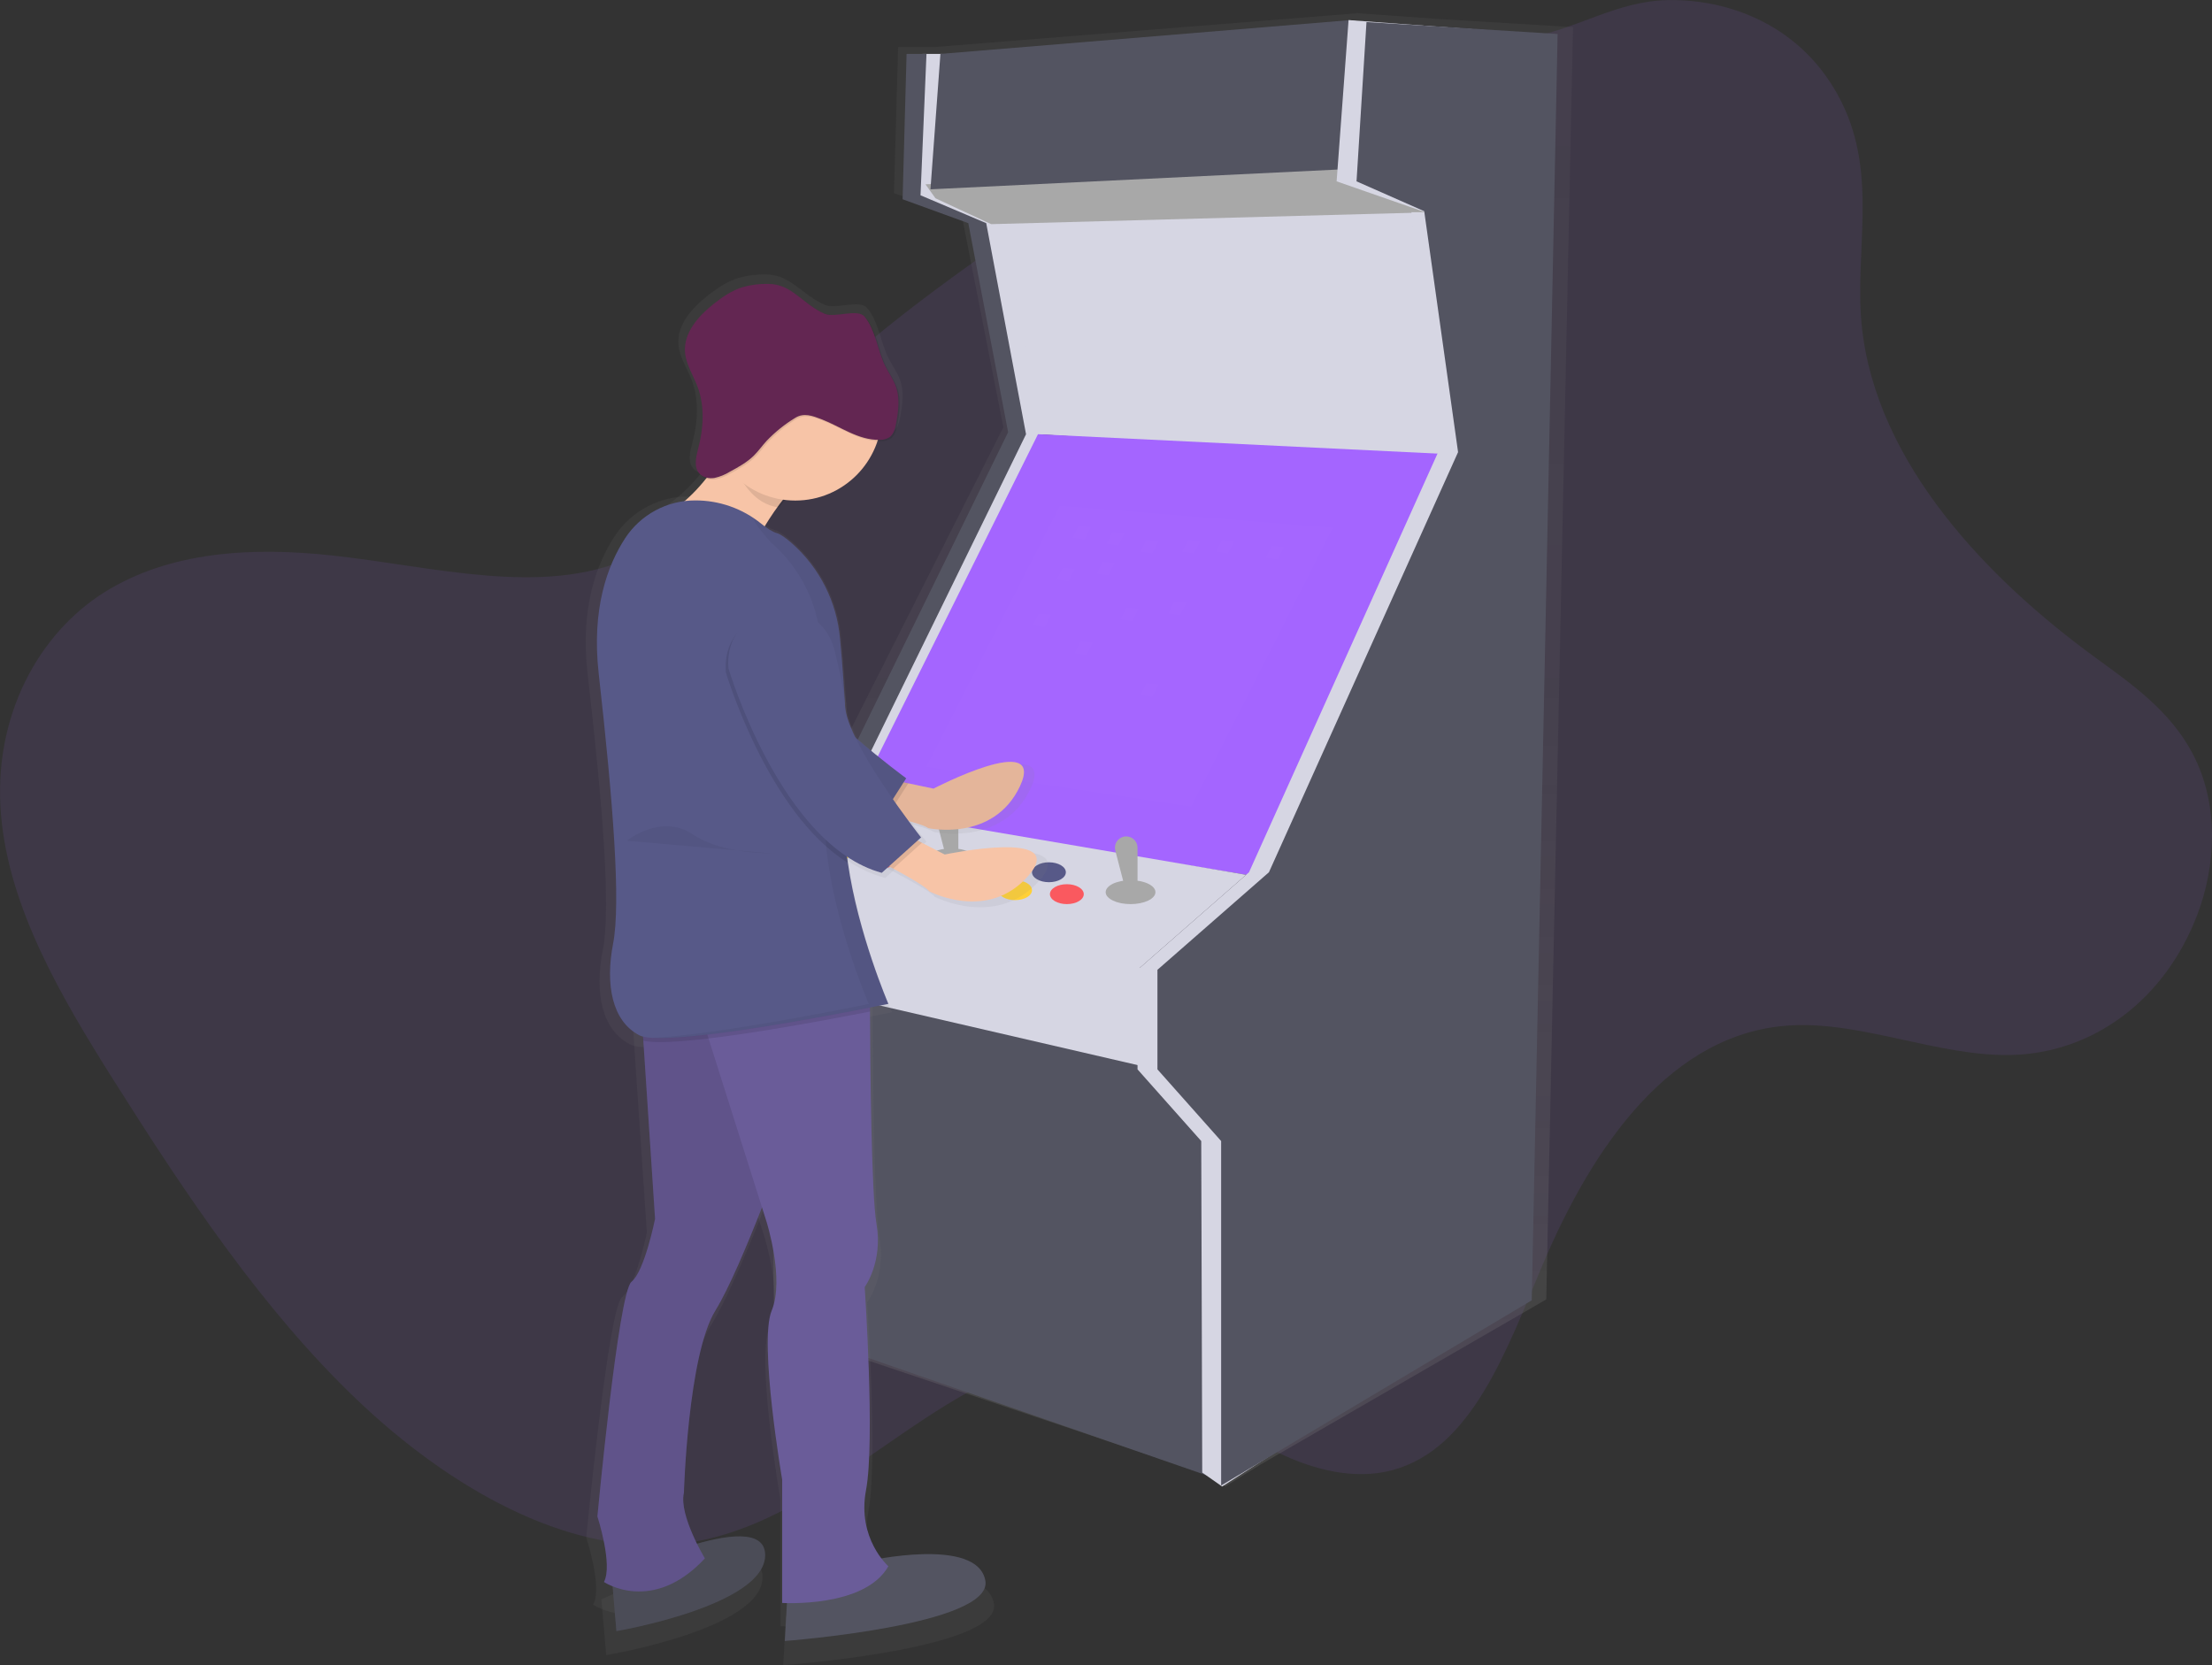 <svg width="692" height="521" viewBox="0 0 692 521" fill="none" xmlns="http://www.w3.org/2000/svg">
<rect x="0" y="0" width="692" height="521" fill="#333333" stroke="none"/>
<g clip-path="url(#clip0)">
<path opacity="0.1" d="M582.448 102.085C586.982 145.318 622.31 181.556 655.669 205.851C666.831 213.987 678.883 222.372 685.921 235.753C694.522 252.081 693.009 271.337 687.497 285.951C677.457 312.595 654.99 329.558 629.005 330.082C606.583 330.543 582.56 319.566 560.268 320.818C522.96 322.887 498.407 358.308 482.549 395.823C471.338 422.361 460.47 453.372 435.525 459.988C417.973 464.66 397.157 455.49 379.581 441.573C371.091 434.851 362.72 426.815 353.421 423.881C347.903 422.137 342.44 422.348 337.227 423.102C289.573 430.011 258.095 479.785 209.594 483.293C176.838 485.685 140.962 465.906 111.539 437.816C82.116 409.727 58.136 373.789 35.403 337.75C19.246 312.141 2.765 284.076 0.318 254.934C-2.304 224.098 12.152 198.207 32.562 185.368C52.973 172.529 78.653 171.04 104.021 173.806C135.749 177.251 169.632 186.807 197.05 174.547C215.735 166.2 229.182 148.576 243.719 133.214C268.01 107.536 296.281 87.489 324.652 67.959C351.808 49.27 379.462 30.806 410.605 20.614C432.678 13.381 456.135 15.823 478.812 11.625C493.599 8.89 505.894 0.411 521.427 0.044C540.561 -0.442 564.173 7.787 576.169 32.064C587.592 55.12 580.037 79.141 582.448 102.085Z" fill="#A465FF"/>
<path d="M492.098 8.485L449.557 5.906L424.942 4.149V4.105H424.637H424.295V4.155L291.934 14.745H280.959L279.67 60.44L300.977 67.952L313.889 133.675L255.136 250.087L219.634 276.999V302.659L240.941 323.316L242.231 417.832L248.69 419.077V418.075L251.935 418.697V419.071L378.03 461.482L383.33 465.077L394.417 458.168L483.733 406.556L492.098 8.485ZM356.535 302.098L391.078 272.819L356.535 302.098ZM236.731 314.246L246.074 323.322V323.883L236.731 314.246Z" fill="url(#paint0_linear)"/>
<path d="M253.716 325.235L379.531 357.006L360.846 335.825L350.257 322.743L240.014 300.939L235.031 305.3L253.716 325.235Z" fill="#535461"/>
<path d="M235.03 305.3L358.977 333.956L359.6 304.054L324.097 290.349L253.093 278.513H232.539L235.03 305.3Z" fill="#D6D6E3"/>
<path d="M324.72 135.855L451.158 143.954V120.281L442.438 67.33L438.078 63.592L311.641 67.33L324.72 135.855Z" fill="#D6D6E3"/>
<path d="M294.824 16.87H288.596L287.35 62.346L307.904 69.821L320.361 135.232L263.682 251.103L229.425 277.89V303.431L249.979 323.989L251.225 418.056L257.453 419.302L256.208 325.858L235.654 304.054L235.031 277.89L268.042 251.725L325.966 135.855L313.509 69.821L292.956 61.1L294.824 16.87Z" fill="#D6D6E3"/>
<path d="M289.841 16.87H283.613L282.367 62.346L302.921 69.821L315.378 135.232L258.699 251.103L224.442 277.89V303.431L244.996 323.989L246.242 418.056L252.47 419.302L251.225 325.858L230.671 304.054L230.048 277.89L264.304 251.725L320.983 135.855L308.526 69.821L287.973 61.1L289.841 16.87Z" fill="#535461"/>
<path d="M289.53 57.674L292.644 62.034L310.084 70.133L448.355 66.395L434.964 62.346L420.639 56.116L422.507 51.133L289.53 57.674Z" fill="#A8A8A8"/>
<path d="M266.173 253.594L392.61 274.152L418.147 219.955L453.026 142.085L324.72 135.855L266.173 253.594Z" fill="#A465FF"/>
<g opacity="0.1">
<path opacity="0.1" d="M331.572 158.282L416.902 165.134L372.68 252.349L289.841 239.889L331.572 158.282Z" fill="white"/>
</g>
<g opacity="0.1">
<path opacity="0.1" d="M337.458 164.617L341.226 164.922L339.276 168.766L335.62 168.218L337.458 164.617Z" fill="white"/>
</g>
<g opacity="0.1">
<path opacity="0.1" d="M338.081 200.749L341.849 201.054L339.899 204.898L336.243 204.349L338.081 200.749Z" fill="white"/>
</g>
<g opacity="0.1">
<path opacity="0.1" d="M358.634 168.978L362.402 169.283L360.453 173.127L356.797 172.578L358.634 168.978Z" fill="white"/>
</g>
<g opacity="0.1">
<path opacity="0.1" d="M397.874 170.847L401.642 171.152L399.692 174.996L396.036 174.447L397.874 170.847Z" fill="white"/>
</g>
<g opacity="0.1">
<path opacity="0.1" d="M344.932 175.83L348.7 176.136L346.75 179.979L343.094 179.431L344.932 175.83Z" fill="white"/>
</g>
<g opacity="0.1">
<path opacity="0.1" d="M358.634 213.831L362.402 214.136L360.453 217.98L356.797 217.432L358.634 213.831Z" fill="white"/>
</g>
<g opacity="0.1">
<path opacity="0.1" d="M325 192.027L328.769 192.333L326.819 196.176L323.163 195.628L325 192.027Z" fill="white"/>
</g>
<g opacity="0.1">
<path opacity="0.1" d="M382.302 168.978L386.07 169.283L384.121 173.127L380.465 172.578L382.302 168.978Z" fill="white"/>
</g>
<g opacity="0.1">
<path opacity="0.1" d="M352.406 190.158L356.174 190.464L354.225 194.307L350.568 193.759L352.406 190.158Z" fill="white"/>
</g>
<g opacity="0.1">
<path opacity="0.1" d="M348.046 166.486L351.814 166.791L349.865 170.635L346.208 170.087L348.046 166.486Z" fill="white"/>
</g>
<g opacity="0.1">
<path opacity="0.1" d="M367.354 188.29L371.122 188.595L369.173 192.438L365.517 191.89L367.354 188.29Z" fill="white"/>
</g>
<g opacity="0.1">
<path opacity="0.1" d="M371.714 168.978L375.483 169.283L373.533 173.127L369.877 172.578L371.714 168.978Z" fill="white"/>
</g>
<g opacity="0.1">
<path opacity="0.1" d="M332.475 177.699L336.243 178.004L334.294 181.848L330.638 181.3L332.475 177.699Z" fill="white"/>
</g>
<path d="M232.539 278.513L355.862 303.431L389.832 273.704L266.484 252.66L232.539 278.513Z" fill="#D6D6E3"/>
<path d="M255.584 322.12V419.302L377.662 461.663L379.531 360.744L374.548 351.356L352.126 345.793L255.584 322.12Z" fill="#535461"/>
<path d="M271.467 264.808C274.391 264.808 276.761 263.413 276.761 261.693C276.761 259.973 274.391 258.578 271.467 258.578C268.543 258.578 266.173 259.973 266.173 261.693C266.173 263.413 268.543 264.808 271.467 264.808Z" fill="#575988"/>
<path d="M275.827 271.66C278.751 271.66 281.121 270.266 281.121 268.545C281.121 266.825 278.751 265.431 275.827 265.431C272.903 265.431 270.533 266.825 270.533 268.545C270.533 270.266 272.903 271.66 275.827 271.66Z" fill="#FA595F"/>
<path d="M260.879 269.791C263.803 269.791 266.173 268.397 266.173 266.677C266.173 264.956 263.803 263.562 260.879 263.562C257.955 263.562 255.584 264.956 255.584 266.677C255.584 268.397 257.955 269.791 260.879 269.791Z" fill="#FFD037"/>
<path d="M328.146 276.021C331.07 276.021 333.44 274.627 333.44 272.906C333.44 271.186 331.07 269.792 328.146 269.792C325.222 269.792 322.852 271.186 322.852 272.906C322.852 274.627 325.222 276.021 328.146 276.021Z" fill="#575988"/>
<path d="M317.558 281.628C320.482 281.628 322.852 280.233 322.852 278.513C322.852 276.792 320.482 275.398 317.558 275.398C314.634 275.398 312.264 276.792 312.264 278.513C312.264 280.233 314.634 281.628 317.558 281.628Z" fill="#FFD037"/>
<path d="M297.627 272.906C301.927 272.906 305.412 271.233 305.412 269.168C305.412 267.104 301.927 265.431 297.627 265.431C293.327 265.431 289.841 267.104 289.841 269.168C289.841 271.233 293.327 272.906 297.627 272.906Z" fill="#A8A8A8"/>
<path d="M333.752 282.874C336.676 282.874 339.046 281.479 339.046 279.759C339.046 278.039 336.676 276.644 333.752 276.644C330.828 276.644 328.458 278.039 328.458 279.759C328.458 281.479 330.828 282.874 333.752 282.874Z" fill="#FA595F"/>
<path d="M299.807 268.552H296.07L292.856 256.142C292.721 255.62 292.707 255.074 292.816 254.546C292.924 254.018 293.152 253.522 293.482 253.095C293.813 252.669 294.236 252.324 294.72 252.086C295.204 251.849 295.736 251.726 296.275 251.726C297.212 251.726 298.11 252.098 298.772 252.76C299.435 253.423 299.807 254.321 299.807 255.258V268.552Z" fill="#A8A8A8"/>
<path d="M353.683 282.873C357.982 282.873 361.468 281.2 361.468 279.136C361.468 277.071 357.982 275.398 353.683 275.398C349.383 275.398 345.897 277.071 345.897 279.136C345.897 281.2 349.383 282.873 353.683 282.873Z" fill="#A8A8A8"/>
<path d="M355.863 278.519H352.126L348.912 266.11C348.777 265.588 348.763 265.042 348.872 264.513C348.98 263.985 349.208 263.489 349.539 263.062C349.869 262.636 350.292 262.291 350.776 262.054C351.26 261.816 351.792 261.693 352.331 261.693C353.268 261.693 354.166 262.065 354.828 262.727C355.491 263.39 355.863 264.288 355.863 265.225V278.519Z" fill="#A8A8A8"/>
<path d="M294.201 16.87L422.507 6.28L419.393 53.002L291.087 59.231L294.201 16.87Z" fill="#535461"/>
<path d="M421.884 6.28L481.055 10.64L472.958 406.843L382.334 465.089L376.105 460.729L375.794 357.006L355.863 334.579V303.431L390.742 272.906L449.912 141.462L441.504 66.395H445.864L418.147 56.739L421.884 6.28Z" fill="#D6D6E3"/>
<path d="M427.49 6.902L487.283 10.64L479.186 406.843L382.022 464.778V357.006L362.091 334.579V303.431L396.971 272.906L456.141 141.462L445.553 66.084L424.376 56.739L427.49 6.902Z" fill="#535461"/>
<path d="M322.298 246.929C313.578 264.995 292.115 260.31 292.115 260.31C291.006 259.282 284.067 257.563 278.804 256.373C275.429 255.607 272.744 255.071 272.744 255.071L280.112 244.798L285.637 245.932L293.877 247.627C293.877 247.627 331.049 228.869 322.298 246.929Z" fill="url(#paint1_linear)"/>
<g opacity="0.08">
<path opacity="0.08" d="M322.298 246.929C313.578 264.995 292.115 260.31 292.115 260.31C291.006 259.282 284.067 257.563 278.804 256.373C275.429 255.607 272.744 255.071 272.744 255.071L280.112 244.798L285.637 245.932L293.877 247.627C293.877 247.627 331.049 228.869 322.298 246.929Z" fill="url(#paint2_linear)"/>
</g>
<g opacity="0.1">
<path opacity="0.1" d="M285.643 245.932L278.792 256.379C275.416 255.613 272.731 255.077 272.731 255.077L280.1 244.804L285.643 245.932Z" fill="url(#paint3_linear)"/>
</g>
<path d="M209.046 208.592C209.046 208.592 241.166 258.796 275.559 258.678L284.902 244.35C284.902 244.35 253.423 221.861 249.238 210.137C247.693 205.776 244.504 199.802 241.103 193.94C230.658 175.98 202.487 187.71 208.678 207.446C208.798 207.836 208.921 208.218 209.046 208.592Z" fill="url(#paint4_linear)"/>
<g opacity="0.05">
<path opacity="0.05" d="M209.046 208.592C209.046 208.592 241.166 258.796 275.559 258.678L284.902 244.35C284.902 244.35 253.423 221.861 249.238 210.137C247.693 205.776 244.504 199.802 241.103 193.94C230.658 175.98 202.487 187.71 208.678 207.446C208.798 207.836 208.921 208.218 209.046 208.592Z" fill="url(#paint5_linear)"/>
</g>
<path d="M188.137 500.405L189.644 517.848C189.644 517.848 238.98 509.65 238.55 493.26C238.12 476.869 188.137 500.405 188.137 500.405Z" fill="url(#paint6_linear)"/>
<g opacity="0.1">
<path opacity="0.1" d="M188.137 500.405L189.644 517.848C189.644 517.848 238.98 509.65 238.55 493.26C238.12 476.869 188.137 500.405 188.137 500.405Z" fill="url(#paint7_linear)"/>
</g>
<path d="M245.875 505.868L245.015 521C245.015 521 313.528 515.954 310.937 501.688C308.346 487.422 272.159 495.359 272.159 495.359L245.875 505.868Z" fill="url(#paint8_linear)"/>
<path d="M246.734 357.915C246.734 357.915 242.686 369.129 237.516 381.974C232.571 394.271 226.604 408.095 222.175 415.078C213.125 429.369 211.836 473.506 211.836 473.506C210.111 480.651 218.731 494.524 218.731 494.524C201.497 512.59 185.552 502.093 185.552 502.093C188.567 496.63 183.397 481.075 183.397 481.075C183.397 481.075 190.292 409.197 194.608 405.833C198.925 402.469 202.363 385.656 202.363 385.656L198.507 328.518L197.623 315.436L234.676 299.046L237.348 312.078L239.995 324.979L246.734 357.915Z" fill="url(#paint9_linear)"/>
<g opacity="0.1">
<path opacity="0.1" d="M246.734 357.915C246.734 357.915 242.686 369.129 237.516 381.974C232.571 394.271 226.604 408.095 222.175 415.078C213.125 429.369 211.836 473.506 211.836 473.506C210.111 480.651 218.731 494.524 218.731 494.524C201.497 512.59 185.552 502.093 185.552 502.093C188.567 496.63 183.397 481.075 183.397 481.075C183.397 481.075 190.292 409.197 194.608 405.833C198.925 402.469 202.363 385.656 202.363 385.656L198.507 328.518L197.623 315.436L234.676 299.046L237.348 312.078L239.995 324.979L246.734 357.915Z" fill="url(#paint10_linear)"/>
</g>
<path d="M279.047 497.047C271.293 510.497 244.168 508.815 244.168 508.815V469.301C244.168 469.301 236.413 425.164 240.724 415.103C245.034 405.042 238.998 386.522 238.998 386.522L237.516 381.98L219.945 327.783L214.851 312.072H273.018C273.018 312.072 273.018 314.763 273.018 319.136C273.093 335.956 273.442 377.638 275.154 387.313C277.31 399.504 271.274 407.491 271.274 407.491C271.274 407.491 274.718 457.091 271.704 472.64C268.689 488.189 279.047 497.047 279.047 497.047Z" fill="url(#paint11_linear)"/>
<path d="M231.225 127.57C231.225 127.57 222.175 151.946 204.081 160.774C185.988 169.601 233.81 172.124 233.81 172.124C233.81 172.124 241.564 153.628 259.228 140.596L231.225 127.57Z" fill="url(#paint12_linear)"/>
<g opacity="0.1">
<path opacity="0.1" d="M273.037 319.161C265.824 320.55 253.062 322.93 239.988 324.998C233.137 326.082 226.211 327.079 219.945 327.801C210.304 328.917 202.238 329.384 198.501 328.512L197.616 315.429L234.669 299.039L237.341 312.072H273.018C273.018 312.072 273.018 314.788 273.037 319.161Z" fill="url(#paint13_linear)"/>
</g>
<path d="M279.047 316.719C279.047 316.719 206.23 331.433 197.187 326.811C188.143 322.189 185.975 310.421 188.566 297.389C191.157 284.356 188.566 251.994 183.827 210.797C181.441 190.053 186.698 176.13 192.515 167.421C195.069 163.667 198.506 160.599 202.525 158.488C206.544 156.377 211.021 155.288 215.561 155.316C223.436 155.284 231.091 157.919 237.279 162.792C239.098 164.243 240.935 165.433 242.436 165.838C243.62 166.156 245.401 167.414 247.419 169.127C256.405 176.868 262.046 187.787 263.158 199.596C263.906 207.427 264.697 217.289 265.083 227.256C265.48 235.768 265.392 244.295 264.821 252.797C264.421 259.022 264.718 265.271 265.706 271.43C269.063 294.143 279.047 316.719 279.047 316.719Z" fill="url(#paint14_linear)"/>
<g opacity="0.1">
<path opacity="0.1" d="M265.712 271.461C239.285 255.376 225.62 210.373 225.62 210.373C225.62 209.981 225.62 209.595 225.576 209.215C224.984 188.576 255.367 184.602 260.524 204.63C262.199 211.152 263.638 217.768 263.937 222.341C264.1 224.023 264.487 225.676 265.089 227.256C265.486 235.768 265.399 244.295 264.828 252.797C264.425 259.032 264.722 265.292 265.712 271.461Z" fill="url(#paint15_linear)"/>
</g>
<g opacity="0.1">
<path opacity="0.1" d="M226.697 142.072C230.995 149.18 234.396 156.338 243.122 157.553C247.406 152.116 252.386 147.265 257.933 143.125L229.905 130.093C229.905 130.093 231.549 134.541 226.697 142.072Z" fill="url(#paint16_linear)"/>
</g>
<path d="M248.459 155.304C264.166 155.304 276.898 142.884 276.898 127.563C276.898 112.243 264.166 99.823 248.459 99.823C232.753 99.823 220.02 112.243 220.02 127.563C220.02 142.884 232.753 155.304 248.459 155.304Z" fill="url(#paint17_linear)"/>
<g opacity="0.1">
<path opacity="0.1" d="M276.568 136.266C277.745 136.316 278.909 136.008 279.907 135.382C281.271 134.391 281.707 132.616 282.018 130.983C282.76 127.127 283.339 123.066 282.018 119.353C281.165 116.898 279.527 114.774 278.381 112.444C275.827 107.355 275.373 101.231 271.729 96.814C269.456 94.048 261.464 96.814 258.126 95.419C250.951 92.403 247.837 86.286 240.02 86.292C237.155 86.222 234.296 86.579 231.537 87.351C228.043 88.429 224.953 90.466 222.082 92.703C217.099 96.577 212.216 101.897 212.658 108.115C212.945 112.083 215.368 115.59 216.794 119.29C219.186 125.52 218.75 132.522 217.024 138.976C216.289 141.723 215.449 145.006 217.398 147.106C218.644 148.42 220.618 148.794 222.381 148.507C224.139 148.118 225.822 147.444 227.364 146.514C230.166 145.025 233.007 143.511 235.274 141.325C236.775 139.879 237.983 138.172 239.41 136.659C242.202 133.764 245.364 131.25 248.814 129.183C251.574 127.526 254.42 128.56 257.316 129.638C263.682 131.974 269.568 136.391 276.568 136.266Z" fill="url(#paint18_linear)"/>
</g>
<path d="M276.138 135.843C277.315 135.893 278.479 135.584 279.477 134.958C280.841 133.967 281.277 132.192 281.588 130.56C282.329 126.704 282.909 122.642 281.588 118.929C280.735 116.475 279.097 114.35 277.951 112.021C275.397 106.931 274.942 100.807 271.299 96.391C269.025 93.624 261.464 96.814 258.126 95.412C250.95 92.397 247.406 85.862 239.59 85.869C236.725 85.799 233.866 86.156 231.107 86.928C227.612 88.005 224.523 90.043 221.652 92.279C216.669 96.154 211.786 101.474 212.228 107.691C212.515 111.659 214.937 115.166 216.364 118.867C218.756 125.096 218.32 132.099 216.594 138.552C215.859 141.3 215.018 144.583 216.968 146.682C218.214 147.996 220.188 148.37 221.951 148.084C223.709 147.694 225.392 147.021 226.933 146.09C229.736 144.601 232.576 143.088 234.844 140.901C236.345 139.456 237.553 137.749 238.979 136.235C241.772 133.34 244.934 130.827 248.384 128.759C251.143 127.102 253.99 128.137 256.886 129.214C263.252 131.55 269.137 135.967 276.138 135.843Z" fill="url(#paint19_linear)"/>
<g opacity="0.05">
<path opacity="0.05" d="M265.712 271.461C264.724 265.303 264.428 259.053 264.828 252.828C265.399 244.326 265.486 235.799 265.09 227.287C264.703 217.32 263.919 207.458 263.165 199.628C262.047 187.806 256.392 176.879 247.388 169.14C245.389 167.427 243.608 166.162 242.405 165.851C240.904 165.452 239.067 164.256 237.248 162.804C231.132 157.927 238.905 167.427 240.904 169.14C249.909 176.879 255.564 187.806 256.681 199.628C257.429 207.458 258.22 217.32 258.606 227.287C259.002 235.799 258.915 244.326 258.344 252.828C257.944 259.053 258.241 265.303 259.229 271.461C262.579 294.156 272.564 316.719 272.564 316.719C272.564 316.719 223.82 326.568 201.136 327.615C218.912 328.861 279.023 316.719 279.023 316.719C279.023 316.719 269.063 294.143 265.712 271.461Z" fill="url(#paint20_linear)"/>
</g>
<path d="M325.15 275.529C311.79 290.661 292.407 280.575 292.407 280.575C291.616 279.292 285.4 275.834 280.661 273.317C277.615 271.704 275.173 270.483 275.173 270.483L285.083 262.497L290.097 265.026L297.571 268.801C297.571 268.801 338.523 260.397 325.15 275.529Z" fill="url(#paint21_linear)"/>
<g opacity="0.1">
<path opacity="0.1" d="M290.097 265.026L280.661 273.317C277.615 271.704 275.173 270.483 275.173 270.483L285.083 262.497L290.097 265.026Z" fill="url(#paint22_linear)"/>
</g>
<path d="M226.485 209.115C226.485 209.115 243.719 265.86 276.898 274.688L289.822 263.337C289.822 263.337 265.65 233.473 264.803 221.082C264.497 216.503 263.065 209.869 261.389 203.371C256.232 183.349 225.85 187.318 226.442 207.956C226.454 208.338 226.469 208.725 226.485 209.115Z" fill="url(#paint23_linear)"/>
<path opacity="0.05" d="M193.095 264.39C193.095 264.39 204.306 255.563 214.639 262.291C224.972 269.019 240.057 268.178 242.212 268.595" fill="url(#paint24_linear)"/>
<path d="M319.071 246.007C310.756 263.624 290.346 259.089 290.346 259.089C289.287 258.086 282.685 256.41 277.683 255.252C274.469 254.504 271.916 254.006 271.916 254.006L278.929 243.982L284.186 245.091L292.027 246.742C292.027 246.742 327.386 228.383 319.071 246.007Z" fill="#F7C4A7"/>
<path opacity="0.08" d="M319.071 246.007C310.756 263.624 290.346 259.089 290.346 259.089C289.287 258.086 282.685 256.41 277.683 255.252C274.469 254.504 271.916 254.006 271.916 254.006L278.929 243.982L284.186 245.091L292.027 246.742C292.027 246.742 327.386 228.383 319.071 246.007Z" fill="black"/>
<path opacity="0.1" d="M284.186 245.029L277.683 255.221C274.469 254.473 271.916 253.975 271.916 253.975L278.929 243.951L284.186 245.029Z" fill="black"/>
<path d="M211.294 208.598C211.294 208.598 241.863 257.588 274.588 257.463L283.488 243.509C283.488 243.509 253.536 221.568 249.549 210.124C248.079 205.901 245.046 200.045 241.814 194.339C231.848 176.821 205.066 188.265 210.952 207.52C211.064 207.873 211.178 208.233 211.294 208.598Z" fill="#575988"/>
<path opacity="0.05" d="M211.294 208.598C211.294 208.598 241.863 257.588 274.588 257.463L283.488 243.509C283.488 243.509 253.536 221.568 249.549 210.124C248.079 205.901 245.046 200.045 241.814 194.339C231.848 176.821 205.066 188.265 210.952 207.52C211.064 207.873 211.178 208.233 211.294 208.598Z" fill="black"/>
<path d="M191.394 493.322L192.827 510.341C192.827 510.341 239.777 502.342 239.366 486.351C238.955 470.36 191.394 493.322 191.394 493.322Z" fill="#535461"/>
<path opacity="0.1" d="M191.394 493.322L192.827 510.341C192.827 510.341 239.777 502.342 239.366 486.351C238.955 470.36 191.394 493.322 191.394 493.322Z" fill="black"/>
<path d="M246.342 498.654L245.52 513.425C245.52 513.425 310.719 508.503 308.259 494.562C305.799 480.62 271.355 488.407 271.355 488.407L246.342 498.654Z" fill="#535461"/>
<path d="M247.158 354.29C247.158 354.29 243.302 365.216 238.382 377.763C233.673 389.761 227.993 403.248 223.782 410.063C215.199 424.011 213.954 467.07 213.954 467.07C212.316 474.041 220.512 487.578 220.512 487.578C204.113 505.214 188.94 494.96 188.94 494.96C191.812 489.628 186.891 474.452 186.891 474.452C186.891 474.452 193.45 404.32 197.554 401.043C201.659 397.766 204.929 381.357 204.929 381.357L201.26 325.609L200.419 312.869L235.685 296.872L238.245 309.586L240.736 322.176L247.158 354.29Z" fill="#6A5C99"/>
<path opacity="0.1" d="M247.158 354.29C247.158 354.29 243.302 365.216 238.382 377.763C233.673 389.761 227.993 403.248 223.782 410.063C215.199 424.011 213.954 467.07 213.954 467.07C212.316 474.041 220.512 487.578 220.512 487.578C204.113 505.214 188.94 494.96 188.94 494.96C191.812 489.628 186.891 474.452 186.891 474.452C186.891 474.452 193.45 404.32 197.554 401.043C201.659 397.766 204.929 381.357 204.929 381.357L201.26 325.609L200.419 312.869L235.685 296.872L238.245 309.586L240.736 322.176L247.158 354.29Z" fill="black"/>
<path d="M277.914 490.039C270.533 503.165 244.697 501.52 244.697 501.52V462.965C244.697 462.965 237.317 419.9 241.415 410.057C245.513 400.214 239.777 382.167 239.777 382.167L238.382 377.757L221.658 324.905L216.812 309.58H272.171C272.171 309.58 272.171 312.202 272.171 316.476C272.24 332.878 272.576 373.558 274.208 382.996C276.257 394.888 270.514 402.681 270.514 402.681C270.514 402.681 273.797 451.073 270.925 466.223C268.054 481.373 277.914 490.039 277.914 490.039Z" fill="#6A5C99"/>
<path d="M232.396 129.544C232.396 129.544 223.782 153.329 206.561 161.938C189.339 170.548 234.856 173.015 234.856 173.015C234.856 173.015 242.237 154.949 259.048 142.253L232.396 129.544Z" fill="#F7C4A7"/>
<path opacity="0.1" d="M272.19 316.482C265.326 317.815 253.193 320.158 240.736 322.176C234.221 323.235 227.625 324.207 221.658 324.911C212.484 325.995 204.804 326.456 201.248 325.602L200.407 312.863L235.672 296.865L238.245 309.586H272.196C272.196 309.586 272.171 312.209 272.19 316.482Z" fill="black"/>
<path d="M277.914 314.078C277.914 314.078 208.616 328.406 200.008 323.92C191.401 319.435 189.345 307.923 191.805 295.214C194.266 282.506 191.805 250.922 187.296 210.729C185.023 190.489 190.03 176.908 195.561 168.405C197.943 164.764 201.196 161.775 205.024 159.709C208.852 157.642 213.135 156.563 217.485 156.569C225.007 156.542 232.307 159.115 238.151 163.851C239.883 165.265 241.633 166.43 243.059 166.822C244.187 167.128 245.881 168.361 247.781 170.031C256.395 177.669 261.766 188.309 262.797 199.777C263.514 207.415 264.261 217.039 264.628 226.77C265.008 235.074 264.927 243.393 264.386 251.688C264.005 257.76 264.286 263.855 265.226 269.866C268.409 292.081 277.914 314.078 277.914 314.078Z" fill="#575988"/>
<path opacity="0.1" d="M265.22 269.941C240.069 254.249 227.064 210.336 227.064 210.336C227.064 209.956 227.064 209.576 227.021 209.209C226.46 189.075 255.373 185.194 260.281 204.736C261.875 211.102 263.239 217.55 263.526 222.017C263.68 223.657 264.049 225.269 264.622 226.813C265.001 235.118 264.92 243.437 264.379 251.732C263.996 257.814 264.278 263.92 265.22 269.941Z" fill="black"/>
<path opacity="0.1" d="M228.092 143.692C232.178 150.626 235.417 157.615 243.726 158.793C247.787 153.502 252.526 148.769 257.821 144.714L231.169 131.999C231.169 131.999 232.708 136.347 228.092 143.692Z" fill="black"/>
<path d="M248.802 156.612C263.748 156.612 275.865 144.493 275.865 129.544C275.865 114.595 263.748 102.477 248.802 102.477C233.856 102.477 221.739 114.595 221.739 129.544C221.739 144.493 233.856 156.612 248.802 156.612Z" fill="#F7C4A7"/>
<path opacity="0.1" d="M275.553 138.029C276.677 138.074 277.786 137.77 278.729 137.157C280.025 136.191 280.442 134.453 280.735 132.865C281.439 129.127 281.981 125.14 280.735 121.514C279.925 119.116 278.387 117.048 277.272 114.774C274.837 109.79 274.407 103.835 270.944 99.524C268.776 96.827 261.178 99.524 257.995 98.16C251.144 95.219 248.204 89.251 240.767 89.258C238.031 89.188 235.301 89.536 232.67 90.292C229.344 91.338 226.404 93.344 223.676 95.512C218.918 99.293 214.284 104.483 214.707 110.55C214.981 114.425 217.286 117.814 218.644 121.452C220.923 127.545 220.512 134.366 218.862 140.658C218.164 143.337 217.36 146.539 219.217 148.595C220.375 149.872 222.281 150.245 223.981 149.959C225.666 149.58 227.277 148.923 228.746 148.015C231.412 146.564 234.115 145.087 236.27 142.957C237.696 141.543 238.849 139.879 240.206 138.403C242.854 135.586 245.864 133.133 249.157 131.108C251.785 129.495 254.482 130.485 257.254 131.55C263.289 133.843 268.888 138.154 275.553 138.029Z" fill="black"/>
<path d="M275.142 137.618C276.264 137.667 277.374 137.367 278.318 136.758C279.614 135.793 280.031 134.055 280.324 132.466C281.028 128.728 281.57 124.742 280.324 121.116C279.514 118.718 277.976 116.649 276.861 114.375C274.426 109.392 273.996 103.436 270.533 99.125C268.365 96.428 261.19 99.543 257.995 98.172C251.144 95.232 247.793 88.828 240.356 88.828C237.62 88.758 234.889 89.106 232.259 89.862C228.933 90.909 225.993 92.915 223.265 95.082C218.506 98.864 213.872 104.053 214.296 110.121C214.57 113.995 216.875 117.384 218.232 121.022C220.512 127.115 220.101 133.936 218.45 140.228C217.753 142.907 216.949 146.109 218.805 148.165C219.964 149.442 221.87 149.816 223.57 149.529C225.255 149.15 226.865 148.493 228.335 147.585C231.001 146.134 233.704 144.658 235.859 142.527C237.285 141.113 238.438 139.45 239.795 137.973C242.472 135.159 245.511 132.714 248.833 130.703C251.461 129.09 254.158 130.08 256.93 131.146C262.878 133.419 268.477 137.743 275.142 137.618Z" fill="#632652"/>
<path opacity="0.05" d="M265.22 269.941C264.29 263.935 264.016 257.846 264.404 251.782C264.945 243.486 265.026 235.168 264.647 226.863C264.279 217.133 263.532 207.514 262.816 199.87C261.785 188.403 256.413 177.762 247.799 170.124C245.899 168.448 244.205 167.221 243.078 166.916C241.651 166.523 239.901 165.358 238.17 163.944C232.346 159.185 239.746 168.455 241.651 170.124C250.265 177.762 255.637 188.403 256.668 199.87C257.385 207.508 258.132 217.133 258.499 226.863C258.879 235.168 258.798 243.486 258.257 251.782C257.875 257.854 258.157 263.949 259.097 269.96C262.286 292.1 271.791 314.115 271.791 314.115C271.791 314.115 225.401 323.721 203.82 324.749C220.736 325.995 277.938 314.115 277.938 314.115C277.938 314.115 268.409 292.081 265.22 269.941Z" fill="black"/>
<path d="M321.787 273.909C309.075 288.673 290.645 278.831 290.645 278.831C289.897 277.585 283.98 274.202 279.433 271.754C276.537 270.178 274.214 268.988 274.214 268.988L283.644 261.195L288.415 263.686L295.546 267.356C295.546 267.356 334.499 259.145 321.787 273.909Z" fill="#F7C4A7"/>
<path opacity="0.1" d="M288.427 263.662L279.446 271.76C276.55 270.184 274.227 268.994 274.227 268.994L283.656 261.201L288.427 263.662Z" fill="black"/>
<path d="M227.887 209.109C227.887 209.109 244.286 264.478 275.846 273.087L288.147 262.011C288.147 262.011 265.102 232.875 264.335 220.783C264.043 216.317 262.685 209.863 261.084 203.502C256.176 183.966 227.264 187.841 227.83 207.975C227.851 208.349 227.87 208.727 227.887 209.109Z" fill="#575988"/>
<path opacity="0.05" d="M196.109 263.039C196.109 263.039 206.772 254.423 216.613 260.989C226.454 267.555 240.804 266.733 242.853 267.144" fill="black"/>
</g>
<defs>
<linearGradient id="paint0_linear" x1="355.863" y1="465.096" x2="355.863" y2="4.105" gradientUnits="userSpaceOnUse">
<stop stop-color="#808080" stop-opacity="0.25"/>
<stop offset="0.54" stop-color="#808080" stop-opacity="0.12"/>
<stop offset="1" stop-color="#808080" stop-opacity="0.1"/>
</linearGradient>
<linearGradient id="paint1_linear" x1="26899.1" y1="10051.2" x2="26899.1" y2="9289.83" gradientUnits="userSpaceOnUse">
<stop stop-color="#808080" stop-opacity="0.25"/>
<stop offset="0.54" stop-color="#808080" stop-opacity="0.12"/>
<stop offset="1" stop-color="#808080" stop-opacity="0.1"/>
</linearGradient>
<linearGradient id="paint2_linear" x1="26899.1" y1="10051.2" x2="26899.1" y2="9289.83" gradientUnits="userSpaceOnUse">
<stop stop-color="#808080" stop-opacity="0.25"/>
<stop offset="0.54" stop-color="#808080" stop-opacity="0.12"/>
<stop offset="1" stop-color="#808080" stop-opacity="0.1"/>
</linearGradient>
<linearGradient id="paint3_linear" x1="6634.92" y1="5376.63" x2="6634.92" y2="5161.58" gradientUnits="userSpaceOnUse">
<stop stop-color="#808080" stop-opacity="0.25"/>
<stop offset="0.54" stop-color="#808080" stop-opacity="0.12"/>
<stop offset="1" stop-color="#808080" stop-opacity="0.1"/>
</linearGradient>
<linearGradient id="paint4_linear" x1="34135.5" y1="33095.7" x2="34135.5" y2="24401.7" gradientUnits="userSpaceOnUse">
<stop stop-color="#808080" stop-opacity="0.25"/>
<stop offset="0.54" stop-color="#808080" stop-opacity="0.12"/>
<stop offset="1" stop-color="#808080" stop-opacity="0.1"/>
</linearGradient>
<linearGradient id="paint5_linear" x1="34135.5" y1="33095.7" x2="34135.5" y2="24401.7" gradientUnits="userSpaceOnUse">
<stop stop-color="#808080" stop-opacity="0.25"/>
<stop offset="0.54" stop-color="#808080" stop-opacity="0.12"/>
<stop offset="1" stop-color="#808080" stop-opacity="0.1"/>
</linearGradient>
<linearGradient id="paint6_linear" x1="19700.1" y1="26718.4" x2="19700.1" y2="25235.6" gradientUnits="userSpaceOnUse">
<stop stop-color="#808080" stop-opacity="0.25"/>
<stop offset="0.54" stop-color="#808080" stop-opacity="0.12"/>
<stop offset="1" stop-color="#808080" stop-opacity="0.1"/>
</linearGradient>
<linearGradient id="paint7_linear" x1="19700.1" y1="26718.4" x2="19700.1" y2="25235.6" gradientUnits="userSpaceOnUse">
<stop stop-color="#808080" stop-opacity="0.25"/>
<stop offset="0.54" stop-color="#808080" stop-opacity="0.12"/>
<stop offset="1" stop-color="#808080" stop-opacity="0.1"/>
</linearGradient>
<linearGradient id="paint8_linear" x1="32637.3" y1="24665.1" x2="32637.3" y2="23419.7" gradientUnits="userSpaceOnUse">
<stop stop-color="#808080" stop-opacity="0.25"/>
<stop offset="0.54" stop-color="#808080" stop-opacity="0.12"/>
<stop offset="1" stop-color="#808080" stop-opacity="0.1"/>
</linearGradient>
<linearGradient id="paint9_linear" x1="24871.6" y1="173958" x2="24871.6" y2="105791" gradientUnits="userSpaceOnUse">
<stop stop-color="#808080" stop-opacity="0.25"/>
<stop offset="0.54" stop-color="#808080" stop-opacity="0.12"/>
<stop offset="1" stop-color="#808080" stop-opacity="0.1"/>
</linearGradient>
<linearGradient id="paint10_linear" x1="24871.6" y1="173958" x2="24871.6" y2="105791" gradientUnits="userSpaceOnUse">
<stop stop-color="#808080" stop-opacity="0.25"/>
<stop offset="0.54" stop-color="#808080" stop-opacity="0.12"/>
<stop offset="1" stop-color="#808080" stop-opacity="0.1"/>
</linearGradient>
<linearGradient id="paint11_linear" x1="28524.3" y1="167347" x2="28524.3" y2="105177" gradientUnits="userSpaceOnUse">
<stop stop-color="#808080" stop-opacity="0.25"/>
<stop offset="0.54" stop-color="#808080" stop-opacity="0.12"/>
<stop offset="1" stop-color="#808080" stop-opacity="0.1"/>
</linearGradient>
<linearGradient id="paint12_linear" x1="24672.5" y1="13856" x2="24672.5" y2="10669.5" gradientUnits="userSpaceOnUse">
<stop stop-color="#808080" stop-opacity="0.25"/>
<stop offset="0.54" stop-color="#808080" stop-opacity="0.12"/>
<stop offset="1" stop-color="#808080" stop-opacity="0.1"/>
</linearGradient>
<linearGradient id="paint13_linear" x1="32048.4" y1="17054.4" x2="32048.4" y2="15618" gradientUnits="userSpaceOnUse">
<stop stop-color="#808080" stop-opacity="0.25"/>
<stop offset="0.54" stop-color="#808080" stop-opacity="0.12"/>
<stop offset="1" stop-color="#808080" stop-opacity="0.1"/>
</linearGradient>
<linearGradient id="paint14_linear" x1="40001.6" y1="96330.4" x2="40001.6" y2="48622.1" gradientUnits="userSpaceOnUse">
<stop stop-color="#808080" stop-opacity="0.25"/>
<stop offset="0.54" stop-color="#808080" stop-opacity="0.12"/>
<stop offset="1" stop-color="#808080" stop-opacity="0.1"/>
</linearGradient>
<linearGradient id="paint15_linear" x1="17844.3" y1="37578.4" x2="17844.3" y2="27316.8" gradientUnits="userSpaceOnUse">
<stop stop-color="#808080" stop-opacity="0.25"/>
<stop offset="0.54" stop-color="#808080" stop-opacity="0.12"/>
<stop offset="1" stop-color="#808080" stop-opacity="0.1"/>
</linearGradient>
<linearGradient id="paint16_linear" x1="13768.6" y1="7948.8" x2="13768.6" y2="6738.63" gradientUnits="userSpaceOnUse">
<stop stop-color="#808080" stop-opacity="0.25"/>
<stop offset="0.54" stop-color="#808080" stop-opacity="0.12"/>
<stop offset="1" stop-color="#808080" stop-opacity="0.1"/>
</linearGradient>
<linearGradient id="paint17_linear" x1="22909.3" y1="13931.7" x2="22909.3" y2="8990.07" gradientUnits="userSpaceOnUse">
<stop stop-color="#808080" stop-opacity="0.25"/>
<stop offset="0.54" stop-color="#808080" stop-opacity="0.12"/>
<stop offset="1" stop-color="#808080" stop-opacity="0.1"/>
</linearGradient>
<linearGradient id="paint18_linear" x1="31247.2" y1="16932.9" x2="31247.2" y2="10700.9" gradientUnits="userSpaceOnUse">
<stop stop-color="#808080" stop-opacity="0.25"/>
<stop offset="0.54" stop-color="#808080" stop-opacity="0.12"/>
<stop offset="1" stop-color="#808080" stop-opacity="0.1"/>
</linearGradient>
<linearGradient id="paint19_linear" x1="31197.6" y1="16890.7" x2="31197.6" y2="10658.7" gradientUnits="userSpaceOnUse">
<stop stop-color="#808080" stop-opacity="0.25"/>
<stop offset="0.54" stop-color="#808080" stop-opacity="0.12"/>
<stop offset="1" stop-color="#808080" stop-opacity="0.1"/>
</linearGradient>
<linearGradient id="paint20_linear" x1="33691.7" y1="92924.9" x2="33691.7" y2="48533.5" gradientUnits="userSpaceOnUse">
<stop stop-color="#808080" stop-opacity="0.25"/>
<stop offset="0.54" stop-color="#808080" stop-opacity="0.12"/>
<stop offset="1" stop-color="#808080" stop-opacity="0.1"/>
</linearGradient>
<linearGradient id="paint21_linear" x1="28109.5" y1="10680.8" x2="28109.5" y2="9947.82" gradientUnits="userSpaceOnUse">
<stop stop-color="#808080" stop-opacity="0.25"/>
<stop offset="0.54" stop-color="#808080" stop-opacity="0.12"/>
<stop offset="1" stop-color="#808080" stop-opacity="0.1"/>
</linearGradient>
<linearGradient id="paint22_linear" x1="7711.04" y1="5354.44" x2="7711.04" y2="5166.48" gradientUnits="userSpaceOnUse">
<stop stop-color="#808080" stop-opacity="0.25"/>
<stop offset="0.54" stop-color="#808080" stop-opacity="0.12"/>
<stop offset="1" stop-color="#808080" stop-opacity="0.1"/>
</linearGradient>
<linearGradient id="paint23_linear" x1="29317" y1="40110.6" x2="29317" y2="28665.7" gradientUnits="userSpaceOnUse">
<stop stop-color="#808080" stop-opacity="0.25"/>
<stop offset="0.54" stop-color="#808080" stop-opacity="0.12"/>
<stop offset="1" stop-color="#808080" stop-opacity="0.1"/>
</linearGradient>
<linearGradient id="paint24_linear" x1="19542.5" y1="4349.23" x2="19542.5" y2="4224.06" gradientUnits="userSpaceOnUse">
<stop stop-color="#808080" stop-opacity="0.25"/>
<stop offset="0.54" stop-color="#808080" stop-opacity="0.12"/>
<stop offset="1" stop-color="#808080" stop-opacity="0.1"/>
</linearGradient>
<clipPath id="clip0">
<rect width="692" height="521" fill="white"/>
</clipPath>
</defs>
</svg>
